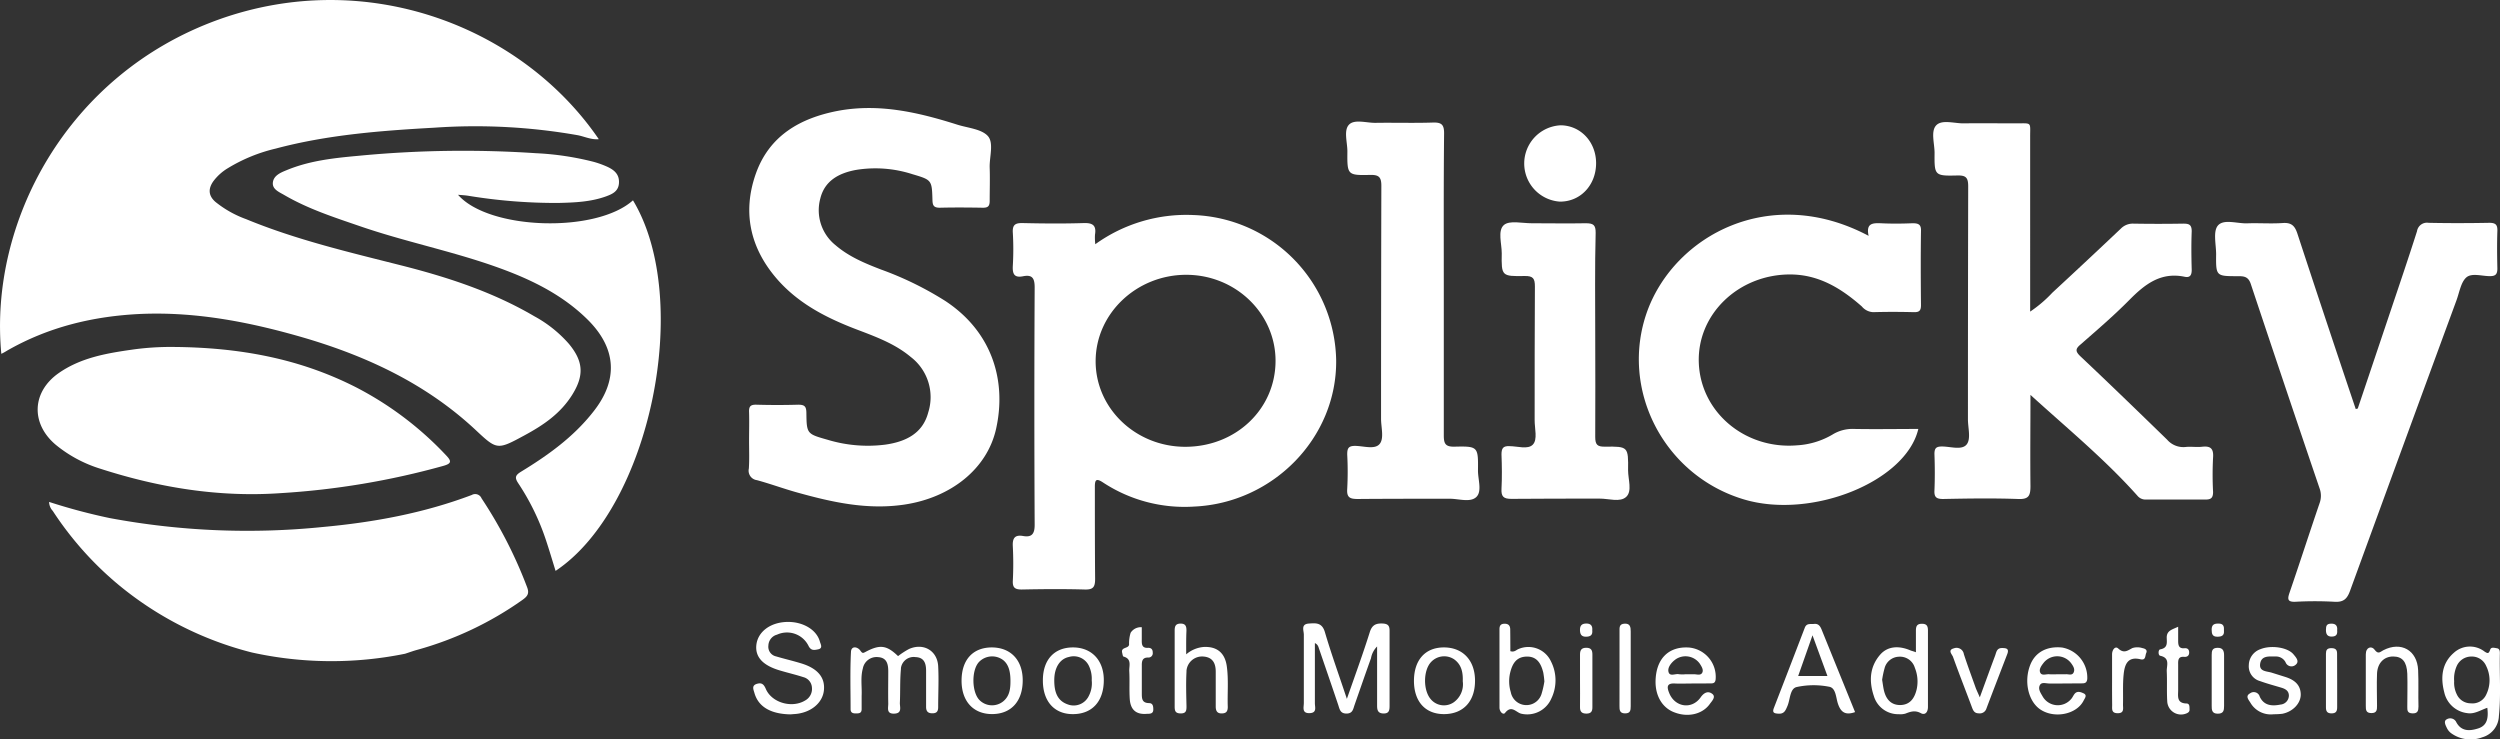 <svg id="70c0c323-7dc8-453e-819a-dc8a0502cfd3" data-name="da889ea4-ab1e-40d4-844e-7aed156faf5a" xmlns="http://www.w3.org/2000/svg" width="581.42" height="171.97" viewBox="0 0 581.42 171.97"><rect x="0" y="0" width="581.42" height="171.97" fill="#333333" stroke="none"/><defs><style>.b4f8f447-4311-4291-9dd1-01284322e2dc{fill:#fff;}</style></defs><title>logo-splicky-white</title><path class="b4f8f447-4311-4291-9dd1-01284322e2dc" d="M.31,82.28c-2.92-30.52,15.21-65,50.48-77.72,34.54-12.41,70.62,1.67,88.47,27.8-1.81.16-3.34-.63-4.93-.93a137.22,137.22,0,0,0-33.22-1.75c-12.48.7-24.91,1.64-37,4.87A38.07,38.07,0,0,0,53,39.1a11.69,11.69,0,0,0-3.41,3.08c-1.2,1.73-1.14,3.32.52,4.77a24.74,24.74,0,0,0,7.11,4c11.73,4.84,24.05,7.71,36.31,10.82,10.7,2.72,21.17,6.15,30.77,11.79a29.16,29.16,0,0,1,8,6.39c3.32,4,3.61,7.26.85,11.74s-6.79,7.18-11.19,9.56c-6.4,3.47-6.38,3.39-11.57-1.47C99.13,89.35,85.69,83,71.17,78.68,58.65,75,45.92,72.45,32.78,73c-11,.5-21.46,3-31.1,8.52A12.58,12.58,0,0,1,.31,82.28Z" transform="translate(0 0.01)"/><path class="b4f8f447-4311-4291-9dd1-01284322e2dc" d="M254.73,56.79A36.27,36.27,0,0,1,277.52,50a34.41,34.41,0,0,1,33.23,33.8c.17,18-14.64,33.16-33,34a34.5,34.5,0,0,1-21.19-5.58c-1.7-1.13-1.94-.58-1.93,1.1,0,7.1,0,14.21.06,21.31,0,1.91-.47,2.52-2.43,2.46-4.88-.14-9.76-.1-14.64,0-1.54,0-2.14-.4-2.07-2a78.43,78.43,0,0,0,0-8c-.11-1.88.41-2.79,2.4-2.44s2.69-.47,2.68-2.62q-.14-27.61,0-55.21c0-2.19-.61-3-2.7-2.58s-2.48-.59-2.38-2.44a66.71,66.71,0,0,0,0-7.7c-.12-1.88.62-2.27,2.34-2.23,4.71.11,9.42.15,14.12,0,2.14-.07,3,.55,2.65,2.69A13,13,0,0,0,254.73,56.79Zm20.92,47.11c11.78,0,21-8.78,21-20,0-11-9.29-20-20.78-20s-21,8.94-21.06,20,9.32,20,20.85,20Z" transform="translate(0 0.01)"/><path class="b4f8f447-4311-4291-9dd1-01284322e2dc" d="M174.21,102.52c0-2.22.07-4.45,0-6.67-.06-1.34.34-1.78,1.71-1.74q4.87.14,9.75,0c1.48,0,1.85.44,1.87,1.89.06,4.88.12,4.9,4.88,6.25a32.23,32.23,0,0,0,13.45,1.15c4.66-.66,8.7-2.52,10-7.47A11.76,11.76,0,0,0,211.8,83c-3.4-2.85-7.45-4.44-11.54-6-7.18-2.67-14-5.93-19.26-11.79-6.44-7.23-8.44-15.62-5.24-24.76,3.12-8.88,10.3-13,19.16-14.69,9.55-1.77,18.68.36,27.71,3.22,2.43.77,5.56,1,7.07,2.6s.38,4.89.47,7.43,0,5.14,0,7.7c0,1.25-.42,1.61-1.63,1.59-3.34-.06-6.68-.08-10,0-1.45,0-1.65-.61-1.68-1.85-.13-4.57-.16-4.62-4.63-5.94a28,28,0,0,0-13.16-1c-4,.74-7.28,2.53-8.29,6.64a10.41,10.41,0,0,0,3.56,10.88c3.1,2.66,6.83,4.21,10.58,5.65A76.37,76.37,0,0,1,219.87,70c10.94,7.22,14.24,18.62,11.8,29.67-2.08,9.42-10.58,16.06-21.33,17.67-8.65,1.29-16.83-.55-25-2.83-3.12-.87-6.17-2-9.3-2.85a2.22,2.22,0,0,1-1.88-2.71C174.3,106.8,174.21,104.68,174.21,102.52Z" transform="translate(0 0.01)"/><path class="b4f8f447-4311-4291-9dd1-01284322e2dc" d="M106.52,45.29c7.15,8.2,32.1,9,40.69,1.29,14,23.22,4,71.53-18,86.18-.76-2.45-1.47-4.86-2.27-7.25a55.24,55.24,0,0,0-6.39-13.1c-.91-1.36-.7-1.9.63-2.72,6.23-3.8,12.11-8,16.71-13.83,6-7.48,5.53-14.94-1.37-21.68-6.13-6-13.73-9.54-21.68-12.32-10.24-3.58-20.91-5.74-31.17-9.28-6-2.06-12-4-17.5-7.2-1.15-.68-2.79-1.3-2.72-2.8.08-1.7,1.73-2.42,3.17-3,5.44-2.27,11.25-2.86,17-3.38a254.62,254.62,0,0,1,41-.58,66.54,66.54,0,0,1,13.41,2,21.67,21.67,0,0,1,3.13,1.12c1.63.74,2.93,1.75,2.79,3.85-.13,1.94-1.6,2.55-3,3.07-3.59,1.3-7.37,1.44-11.12,1.53a125.54,125.54,0,0,1-20.93-1.67C108.17,45.4,107.42,45.37,106.52,45.29Z" transform="translate(0 0.01)"/><path class="b4f8f447-4311-4291-9dd1-01284322e2dc" d="M472.22,91.83c0,7.07-.08,14.14,0,21.21,0,2.23-.39,3.11-2.88,3-5.81-.21-11.64-.12-17.45,0-1.6,0-2.08-.47-2-2,.12-2.82.1-5.65,0-8.47,0-1.37.43-1.74,1.75-1.74,1.94,0,4.5.88,5.66-.38s.38-3.91.38-5.94q0-27.07.06-54.16c0-2-.47-2.6-2.52-2.55-5.31.13-5.35,0-5.3-5.25,0-2.2-.94-5.07.41-6.44s4.23-.39,6.43-.43c4-.06,8,0,12.06,0,3.83,0,3.32-.41,3.33,3.21V72.46a29.63,29.63,0,0,0,5.16-4.4q8-7.39,15.92-14.89A3.89,3.89,0,0,1,496.17,52q5.77.1,11.55,0c1.34,0,2,.19,2,1.78-.12,3-.08,6,0,9,0,1.23-.42,1.83-1.63,1.58-5.57-1.17-9.27,1.75-12.89,5.41s-7.52,7-11.37,10.37c-1.19,1-1.17,1.59,0,2.71,6.78,6.39,13.47,12.88,20.16,19.38a5,5,0,0,0,4.29,1.72c1.27-.15,2.58.09,3.84-.06,2-.23,2.72.43,2.57,2.51a76.23,76.23,0,0,0,0,8c0,1.36-.46,1.78-1.77,1.77-4.62,0-9.24,0-13.86,0a2.43,2.43,0,0,1-2-.93C489.48,106.76,480.75,99.59,472.22,91.83Z" transform="translate(0 0.01)"/><path class="b4f8f447-4311-4291-9dd1-01284322e2dc" d="M58.59,151.74a79.12,79.12,0,0,1-31.25-15.93,77.31,77.31,0,0,1-15.07-17,3.14,3.14,0,0,1-.85-2.09,135.53,135.53,0,0,0,14.06,3.75A174.12,174.12,0,0,0,75,122.56c11.88-1.09,23.52-3.22,34.71-7.45a1.6,1.6,0,0,1,2.28.77,103.81,103.81,0,0,1,10.61,20.71c.57,1.49,0,2.13-1.08,2.91a78.56,78.56,0,0,1-24.41,11.6c-1,.27-1.94.62-2.91.93A85.91,85.91,0,0,1,58.59,151.74Z" transform="translate(0 0.01)"/><path class="b4f8f447-4311-4291-9dd1-01284322e2dc" d="M40.15,80.68c15.73.1,29.63,2.76,42.63,9.37a77.45,77.45,0,0,1,21,15.87c1.28,1.34,1.22,1.88-.65,2.41a181.67,181.67,0,0,1-37.87,6.35c-14.35,1-28.27-1.28-41.89-5.67A30.51,30.51,0,0,1,13,103.46c-5.88-4.92-5.63-12.31.67-16.71,5-3.49,10.82-4.55,16.68-5.39A63.32,63.32,0,0,1,40.15,80.68Z" transform="translate(0 0.01)"/><path class="b4f8f447-4311-4291-9dd1-01284322e2dc" d="M548.34,95l7.48-22.24c2.12-6.31,4.27-12.62,6.3-19a2.34,2.34,0,0,1,2.68-1.95h0c4.7.1,9.41.09,14.12,0,1.46,0,1.94.43,1.89,1.89-.1,2.91-.07,5.82,0,8.73,0,1.32-.41,1.8-1.77,1.78-1.86,0-4.22-.8-5.47.32s-1.6,3.49-2.28,5.33q-12.42,33.77-24.76,67.58c-.7,1.93-1.6,2.64-3.66,2.5a82.5,82.5,0,0,0-9,0c-1.83.08-1.93-.56-1.41-2.07,2.38-6.94,4.63-13.92,7-20.85a5,5,0,0,0,0-3.45q-8.08-23.75-16-47.54c-.58-1.74-1.6-1.82-3.06-1.81-5,0-5.06,0-5-5.08,0-2.29-.75-5.32.41-6.69,1.36-1.6,4.49-.43,6.85-.52,2.73-.1,5.48.12,8.21-.07,2-.14,2.81.59,3.42,2.43Q541,74.75,547.87,95.12Z" transform="translate(0 0.01)"/><path class="b4f8f447-4311-4291-9dd1-01284322e2dc" d="M434.58,54.84c-.63-2.89.86-3,2.81-2.93,2.48.13,5,.1,7.44,0,1.42,0,2,.35,1.93,1.85-.08,5.73-.06,11.47,0,17.2,0,1.2-.35,1.66-1.6,1.63-3.17-.08-6.34-.09-9.5,0A3.63,3.63,0,0,1,433,71.26c-4.79-4.21-10-7.43-16.69-7.44-12,0-21.67,9.28-21.22,20.58.45,11.49,10.78,20.15,22.82,19.16a18.31,18.31,0,0,0,8.26-2.5,8.84,8.84,0,0,1,5.07-1.31c5,.09,9.93,0,14.9,0-2.87,12.26-24.84,21.1-40.58,16.38-18.71-5.6-29-25.77-22.43-43.85C389.57,54.78,411.68,42.68,434.58,54.84Z" transform="translate(0 0.01)"/><path class="b4f8f447-4311-4291-9dd1-01284322e2dc" d="M335.78,66.3v34.92c0,1.89.32,2.7,2.49,2.65,5.48-.13,5.53,0,5.46,5.57,0,2.11,1,4.85-.41,6.16s-4.08.37-6.2.38c-7.1,0-14.21,0-21.31.06-1.81,0-2.64-.29-2.49-2.35a74.6,74.6,0,0,0,0-8c0-1.37.24-2,1.8-2,1.94,0,4.49.89,5.67-.37s.4-3.91.4-5.94q0-27.09.07-54.17c0-2-.55-2.58-2.56-2.54-5.36.12-5.39,0-5.34-5.47,0-2.13-.9-4.87.37-6.21s4.06-.4,6.18-.43c4.45-.07,8.9.08,13.35-.07,2-.06,2.61.49,2.59,2.55C335.73,42.85,335.78,54.58,335.78,66.3Z" transform="translate(0 0.01)"/><path class="b4f8f447-4311-4291-9dd1-01284322e2dc" d="M371,78c0,7.87.06,15.74,0,23.62,0,1.83.52,2.28,2.29,2.25,5.37-.07,5.42,0,5.35,5.49,0,2.11,1,4.84-.43,6.18s-4.08.39-6.2.41c-6.84,0-13.69,0-20.53.06-1.83,0-2.37-.56-2.28-2.33.14-2.65.1-5.31,0-8,0-1.42.36-2,1.85-1.93,1.85,0,4.27.84,5.43-.35s.42-3.75.43-5.7c0-10.35,0-20.71.06-31.06,0-1.86-.39-2.5-2.38-2.46-5.36.1-5.42,0-5.33-5.28,0-2.27-1-5.28.51-6.59,1.33-1.12,4.24-.39,6.45-.4,4.19,0,8.39.08,12.58,0,1.75,0,2.32.38,2.3,2.23C370.89,62.08,371,70,371,78Z" transform="translate(0 0.01)"/><path class="b4f8f447-4311-4291-9dd1-01284322e2dc" d="M362.75,46.88A8.89,8.89,0,0,1,363,29.13c4.71.07,8.29,4,8.2,9S367.5,46.93,362.75,46.88Z" transform="translate(0 0.01)"/><path class="b4f8f447-4311-4291-9dd1-01284322e2dc" d="M305.8,149.55v14c0,.9.53,2.22-1.19,2.29-1.91.08-1.38-1.37-1.38-2.35,0-5.3,0-10.6,0-15.91,0-.93-.74-2.43,1.14-2.57,1.62-.12,3.1-.28,3.76,2,1.47,5,3.24,9.89,5.11,15.51C315.17,157,317,152,318.57,147c.52-1.64,1.39-2.07,3-2,1.24.07,1.61.52,1.6,1.7q0,8.72,0,17.45c0,1.08-.14,1.83-1.5,1.77s-1.4-1-1.4-1.94V150.34a5.09,5.09,0,0,0-1.42,2.73c-1.3,3.61-2.55,7.25-3.82,10.87-.33.94-.42,2-1.88,2s-1.59-1-1.92-2c-1.44-4.29-2.92-8.56-4.38-12.84C306.63,150.59,306.64,149.95,305.8,149.55Z" transform="translate(0 0.01)"/><path class="b4f8f447-4311-4291-9dd1-01284322e2dc" d="M208.86,152.58a18.39,18.39,0,0,1,2.56-1.66c3.36-1.48,6.57.39,6.77,4,.17,3.15,0,6.32,0,9.49,0,.91-.25,1.45-1.29,1.47s-1.53-.41-1.52-1.51V156c0-1.77-.47-3.11-2.45-3.19a3,3,0,0,0-3.4,2.54q0,.11,0,.22c-.25,2.63-.13,5.29-.25,7.93,0,1,.56,2.4-1.32,2.46s-1.36-1.36-1.38-2.35c-.05-2.48,0-5,0-7.44,0-1.67-.29-3.2-2.32-3.35a3.25,3.25,0,0,0-3.59,2.63c-.58,2.1-.18,4.25-.28,6.38v3.08c0,1-.65,1-1.39,1s-1.18-.22-1.18-1c0-4.44-.14-8.9.09-13.33.08-1.46,1.54-1.19,2.18-.28.51.72.64.6,1.28.26C204.69,149.81,206.24,150.06,208.86,152.58Z" transform="translate(0 0.01)"/><path class="b4f8f447-4311-4291-9dd1-01284322e2dc" d="M183.84,166.13c-4.66-.08-7.5-1.81-8.39-5-.21-.76-.71-1.71.58-2.1,1.09-.33,1.6.07,2.07,1.17,1.39,3.25,6.11,4.56,9.15,2.7a3.06,3.06,0,0,0,1.58-3,2.65,2.65,0,0,0-2-2.43c-1.78-.58-3.61-1-5.41-1.54-4-1.17-5.85-3.14-5.51-6,.37-3.06,3.3-5.22,7.18-5.3,3.65-.07,6.82,1.81,7.58,4.55.18.65.8,1.61-.46,1.84-.75.14-1.55.37-2.14-.75a5.58,5.58,0,0,0-7.44-2.64l-.06,0a2.72,2.72,0,0,0-1.87,2.51,2.29,2.29,0,0,0,1.8,2.51c1.88.56,3.79,1,5.67,1.57,4,1.17,5.78,3.34,5.44,6.37s-3.25,5.31-7.05,5.48Z" transform="translate(0 0.01)"/><path class="b4f8f447-4311-4291-9dd1-01284322e2dc" d="M578.47,164.6c-1.6.54-3,1.53-4.68,1.24a6.22,6.22,0,0,1-5.34-4.87c-.88-3.4-.58-6.73,2.25-9.17a5.54,5.54,0,0,1,7.11-.29c.79.52,1,.51,1.33-.43.22-.68,1-.41,1.59-.32s.68.69.66,1.21c-.12,4.86.28,9.73-.23,14.58a5.31,5.31,0,0,1-3.86,4.91,7.7,7.7,0,0,1-7.31-1,3.37,3.37,0,0,1-.94-1.19c-.32-.67-.8-1.6,0-2a1.56,1.56,0,0,1,2.14.55l.06.12c1.2,2.25,3.23,2.06,5.12,1.45C578.57,168.68,578.73,166.75,578.47,164.6Zm-7.71-6.19a6.09,6.09,0,0,0,.61,3.06,3.55,3.55,0,0,0,3.27,2.09,3.49,3.49,0,0,0,3.56-2,7.5,7.5,0,0,0,0-6.69,3.62,3.62,0,0,0-3.49-2.19,3.71,3.71,0,0,0-3.4,2.32,7.23,7.23,0,0,0-.55,3.41Z" transform="translate(0 0.01)"/><path class="b4f8f447-4311-4291-9dd1-01284322e2dc" d="M431.43,165.6c-2.35.84-3.36-.07-4-2-.46-1.4-.46-3.6-2-3.89a18.59,18.59,0,0,0-7.61.07c-1.57.39-1.46,2.87-2.12,4.41-.43,1-.73,1.86-2.09,1.78-1-.06-1.49-.22-1.06-1.33q3.61-9.31,7.18-18.64c.43-1.14,1.33-.81,2.13-.9,1.09-.13,1.49.56,1.83,1.41C426.23,152.78,428.79,159.09,431.43,165.6Zm-13.23-8.4H425l-3.47-9.46Z" transform="translate(0 0.01)"/><path class="b4f8f447-4311-4291-9dd1-01284322e2dc" d="M445.58,151.68v-5c0-1,.2-1.62,1.4-1.62s1.4.63,1.4,1.62v17.71c0,1.29-.71,2-1.69,1.44-1.34-.71-2.38-.33-3.57.13a4.33,4.33,0,0,1-1.52.13,5.89,5.89,0,0,1-5.8-4.22c-1.15-3.43-1-6.8,1.49-9.65,1.7-1.93,4.29-2.16,7.08-.94C444.66,151.38,445,151.46,445.58,151.68Zm-7.85,6.46c.13.78.22,1.54.38,2.28.44,2,1.53,3.51,3.74,3.54,2.37,0,3.42-1.6,3.91-3.67a8.47,8.47,0,0,0-.43-5,3.61,3.61,0,0,0-3.72-2.57,3.57,3.57,0,0,0-3.33,2.72,21,21,0,0,0-.56,2.68Z" transform="translate(0 0.01)"/><path class="b4f8f447-4311-4291-9dd1-01284322e2dc" d="M275.87,152.17a7.14,7.14,0,0,1,4-1.71c3.12-.18,5,1.34,5.44,4.46s.12,6.32.23,9.47c0,1.09-.39,1.54-1.5,1.52s-1.31-.79-1.3-1.71v-8c0-1.94-.7-3.36-2.87-3.52a3.63,3.63,0,0,0-3.93,3.31q0,.11,0,.21c-.14,2.64-.06,5.3,0,8,0,.92,0,1.7-1.29,1.71s-1.46-.57-1.46-1.59V146.63c0-1,.22-1.62,1.42-1.61s1.33.75,1.32,1.68C275.85,148.39,275.87,150.07,275.87,152.17Z" transform="translate(0 0.01)"/><path class="b4f8f447-4311-4291-9dd1-01284322e2dc" d="M351.26,151.43c.94.3,1.35-.28,1.88-.49a5.79,5.79,0,0,1,7.57,2.88,9.71,9.71,0,0,1,.07,8.65,6.1,6.1,0,0,1-7,3.5c-1.2-.29-2.24-2.1-3.75-.18-.43.55-1.3-.26-1.3-1.24q0-9.09,0-18.19c0-.78.21-1.29,1.15-1.31s1.36.45,1.35,1.39C351.25,148.13,351.26,149.83,351.26,151.43Zm7.91,7a19.26,19.26,0,0,0-.25-2c-.49-2-1.39-3.78-3.83-3.74s-3.35,1.64-3.87,3.73a8.66,8.66,0,0,0,.14,4.54,3.69,3.69,0,0,0,7.2.25,19.91,19.91,0,0,0,.62-2.78Z" transform="translate(0 0.01)"/><path class="b4f8f447-4311-4291-9dd1-01284322e2dc" d="M393.4,158.95c-1.28,0-2.57.07-3.84,0-2-.12-1.9.88-1.35,2.23,1.33,3.29,5.25,3.89,7.3,1,.84-1.2,1.79-1.53,2.71-.82s-.1,1.69-.57,2.35c-1.68,2.36-5,3.16-8.11,2-2.88-1-4.58-3.83-4.51-7.34.11-5.15,3-8.07,7.72-7.79A6.84,6.84,0,0,1,399,158v0c-.1.87-.57.93-1.19.93ZM392,156.8h2c.64,0,1.48.34,1.87-.33s-.14-1.48-.54-2.11a4.07,4.07,0,0,0-5.67-1l-.33.26c-.8.7-1.53,1.69-1.29,2.63.3,1.17,1.58.36,2.41.54A7.16,7.16,0,0,0,392,156.8Z" transform="translate(0 0.01)"/><path class="b4f8f447-4311-4291-9dd1-01284322e2dc" d="M479.65,158.95h-3.07c-.73,0-1.72-.38-2.14.33-.53.89.12,1.83.58,2.62a4.06,4.06,0,0,0,6.71.6c.28-.32.44-.73.7-1.07.6-.82,1.44-.51,2.08-.22,1,.42.36,1.14.07,1.72-1.67,3.32-7.11,4.3-10.33,1.87-2.61-2-3.53-6.42-2.1-10.12,1.15-3,3.88-4.47,7.46-4.09a7.1,7.1,0,0,1,5.82,7.33c-.12,1-.71,1-1.41,1Zm-1.23-2.15q1,0,2,0c.63-.06,1.47.37,1.84-.41s-.11-1.5-.56-2.13a4.05,4.05,0,0,0-6.41-.13c-.52.67-1.16,1.52-.79,2.3s1.37.3,2.09.37a16.1,16.1,0,0,0,1.84,0Z" transform="translate(0 0.01)"/><path class="b4f8f447-4311-4291-9dd1-01284322e2dc" d="M230.62,150.56c4.38,0,7.17,2.87,7.23,7.5.06,4.91-2.59,7.94-7,8s-7.23-2.91-7.22-7.78S226.28,150.59,230.62,150.56Zm4.38,7.8c0-2.4-.52-3.93-1.73-4.88a4.25,4.25,0,0,0-5.6.48c-1.77,1.91-1.69,7,.13,8.85a4.12,4.12,0,0,0,5.59.23C234.84,161.79,235,160.1,235,158.36Z" transform="translate(0 0.01)"/><path class="b4f8f447-4311-4291-9dd1-01284322e2dc" d="M242.54,158.21c0-4.79,2.66-7.65,7-7.65s7.17,3,7.17,7.59c0,5-2.76,8-7.37,7.92C245.11,166,242.52,163,242.54,158.21Zm11.36,0a6.89,6.89,0,0,0-.6-3.24,3.91,3.91,0,0,0-4.7-2.19c-2.12.44-3.41,2.5-3.41,5.4,0,2.42.51,4.72,3.13,5.63a3.89,3.89,0,0,0,4.85-1.87,6.41,6.41,0,0,0,.73-3.74Z" transform="translate(0 0.01)"/><path class="b4f8f447-4311-4291-9dd1-01284322e2dc" d="M328.84,158.36c0-4.82,2.56-7.76,6.88-7.8s7.2,2.81,7.32,7.44c.12,5-2.65,8.06-7.21,8.07C331.49,166.07,328.86,163.17,328.84,158.36Zm11.35.12c.08-2.08-.27-3.9-2-5.15a4.16,4.16,0,0,0-5.38.64c-1.82,1.94-1.86,6.54-.07,8.62a4,4,0,0,0,5.34.74,5.15,5.15,0,0,0,2.12-4.85Z" transform="translate(0 0.01)"/><path class="b4f8f447-4311-4291-9dd1-01284322e2dc" d="M528.8,166.1a5.49,5.49,0,0,1-5.44-2.7c-.38-.64-1.25-1.52-.07-2.16a1.44,1.44,0,0,1,2.26.79c1,2.11,2.88,2.21,4.83,1.82a2.12,2.12,0,0,0,1.94-2.07c0-1.14-.83-1.59-1.79-1.87-1.64-.49-3.29-.93-4.89-1.51a3.56,3.56,0,0,1-2.64-3.72,4,4,0,0,1,2.7-3.71c2.45-1,6.35-.45,7.71,1.22.56.68,1.44,1.61.49,2.4a1.46,1.46,0,0,1-2.35-.58,2.5,2.5,0,0,0-2.34-1.34c-1.44,0-3.24-.26-3.56,1.62s1.44,1.78,2.64,2.13l3.19,1c2,.63,3.58,1.75,3.6,4.1,0,2.08-1.87,4-4.28,4.47A16.07,16.07,0,0,1,528.8,166.1Z" transform="translate(0 0.01)"/><path class="b4f8f447-4311-4291-9dd1-01284322e2dc" d="M550.21,158.1v-5.9c0-1.79,1.39-2,2-1.16.91,1.23,1.3.57,2.08.17,4.12-2.12,7.88,0,8.09,4.63.13,2.81,0,5.64.08,8.46,0,1-.2,1.64-1.4,1.6s-1.21-.69-1.2-1.54c0-2.56.08-5.13,0-7.69-.12-2.81-1.19-4-3.3-4s-3.64,1.51-3.74,4,0,5,0,7.44c0,.9,0,1.71-1.27,1.72s-1.35-.69-1.34-1.65C550.23,162.2,550.21,160.15,550.21,158.1Z" transform="translate(0 0.01)"/><path class="b4f8f447-4311-4291-9dd1-01284322e2dc" d="M460.44,162.17c1.34-3.66,2.43-6.69,3.56-9.7.28-.75.35-1.74,1.54-1.77,1,0,1.79.09,1.29,1.4-1.62,4.22-3.26,8.44-4.85,12.67a1.61,1.61,0,0,1-1.77,1.12c-1,0-1.3-.6-1.59-1.38-1.46-3.92-3-7.81-4.41-11.74-.21-.59-1.34-1.59.2-2a1.72,1.72,0,0,1,2.32,1.35c.87,2.68,1.86,5.32,2.81,8C459.71,160.53,459.93,161,460.44,162.17Z" transform="translate(0 0.01)"/><path class="b4f8f447-4311-4291-9dd1-01284322e2dc" d="M265.54,145.86v2.79c0,.91-.13,2.14,1.48,2,.74,0,1.08.39,1.07,1.12a1,1,0,0,1-1.1,1.14c-1.33,0-1.46.86-1.44,1.9v6.41c0,1.18,0,2.26,1.67,2.29.93,0,1,.78,1,1.49,0,1-.77,1-1.46,1-2.39.22-3.77-.81-4-3.25-.17-2.21,0-4.44-.13-6.66-.06-1.24.65-2.85-1.32-3.4-.18,0-.25-.57-.33-.89-.35-1.38,1.51-.91,1.61-1.91a8.22,8.22,0,0,1,.36-2.74A2.83,2.83,0,0,1,265.54,145.86Z" transform="translate(0 0.01)"/><path class="b4f8f447-4311-4291-9dd1-01284322e2dc" d="M506.57,145.75V149c0,.94.09,1.88,1.46,1.75.72-.07,1.1.28,1.1,1s-.45,1.06-1.14,1c-1.43-.13-1.44.79-1.42,1.81v5.91c0,1.4-.4,3.06,1.92,3.13.82,0,.7.85.73,1.41s-.43.82-1,1a3.21,3.21,0,0,1-4.19-2.92c-.14-2.3,0-4.62-.11-6.93-.07-1.33.87-3.15-1.53-3.66-.5-.11-.49-1.4,0-1.49,1.91-.33,1.51-1.69,1.52-2.89C504,146.63,505.13,146.42,506.57,145.75Z" transform="translate(0 0.01)"/><path class="b4f8f447-4311-4291-9dd1-01284322e2dc" d="M491.2,158.33v-6.15c0-1.09.74-2,1.41-1.39,1.37,1.27,2.18.5,3.34-.09a3.83,3.83,0,0,1,2.25,0c.52.11,1.31.34.94,1.17-.27.59-.07,1.75-1.32,1.45-3.12-.76-3.72,1.4-3.94,3.63s-.08,4.61-.14,6.91c0,.87.33,2-1.21,2s-1.31-1-1.31-1.93Q491.19,161.15,491.2,158.33Z" transform="translate(0 0.01)"/><path class="b4f8f447-4311-4291-9dd1-01284322e2dc" d="M376.65,155.25v-8.43c0-.85-.12-1.73,1.19-1.79s1.41.84,1.41,1.83v17.37c0,1-.1,1.68-1.33,1.67s-1.29-.79-1.28-1.71C376.66,161.21,376.65,158.23,376.65,155.25Z" transform="translate(0 0.01)"/><path class="b4f8f447-4311-4291-9dd1-01284322e2dc" d="M514.37,158.2v-5.88c0-1,.13-1.64,1.35-1.67s1.54.67,1.53,1.76v11.76c0,1.06-.13,1.81-1.49,1.8s-1.4-.9-1.39-1.89C514.38,162.11,514.37,160.16,514.37,158.2Z" transform="translate(0 0.01)"/><path class="b4f8f447-4311-4291-9dd1-01284322e2dc" d="M367.46,158.09v-5.88c0-1,.32-1.57,1.46-1.57s1.43.59,1.42,1.6v12.27c0,.92-.32,1.42-1.33,1.44s-1.57-.35-1.55-1.47C367.49,162.35,367.46,160.22,367.46,158.09Z" transform="translate(0 0.01)"/><path class="b4f8f447-4311-4291-9dd1-01284322e2dc" d="M543.55,158.1v6.39c0,.94-.3,1.41-1.31,1.41s-1.31-.49-1.3-1.42V152c0-.82.27-1.25,1.17-1.27s1.44.24,1.42,1.28C543.52,154,543.55,156.06,543.55,158.1Z" transform="translate(0 0.01)"/><path class="b4f8f447-4311-4291-9dd1-01284322e2dc" d="M517.22,146.68c.1,1.12-.53,1.39-1.54,1.39-1.21,0-1.3-.72-1.32-1.65,0-1.13.54-1.41,1.56-1.41C517.13,145,517.28,145.68,517.22,146.68Z" transform="translate(0 0.01)"/><path class="b4f8f447-4311-4291-9dd1-01284322e2dc" d="M370.31,146.59c.11,1.07-.38,1.47-1.46,1.48s-1.39-.59-1.4-1.58.41-1.49,1.49-1.49S370.4,145.58,370.31,146.59Z" transform="translate(0 0.01)"/><path class="b4f8f447-4311-4291-9dd1-01284322e2dc" d="M543.55,146.57c.08.9-.15,1.44-1.22,1.47s-1.4-.57-1.39-1.56.17-1.43,1.24-1.45S543.66,145.58,543.55,146.57Z" transform="translate(0 0.01)"/></svg>